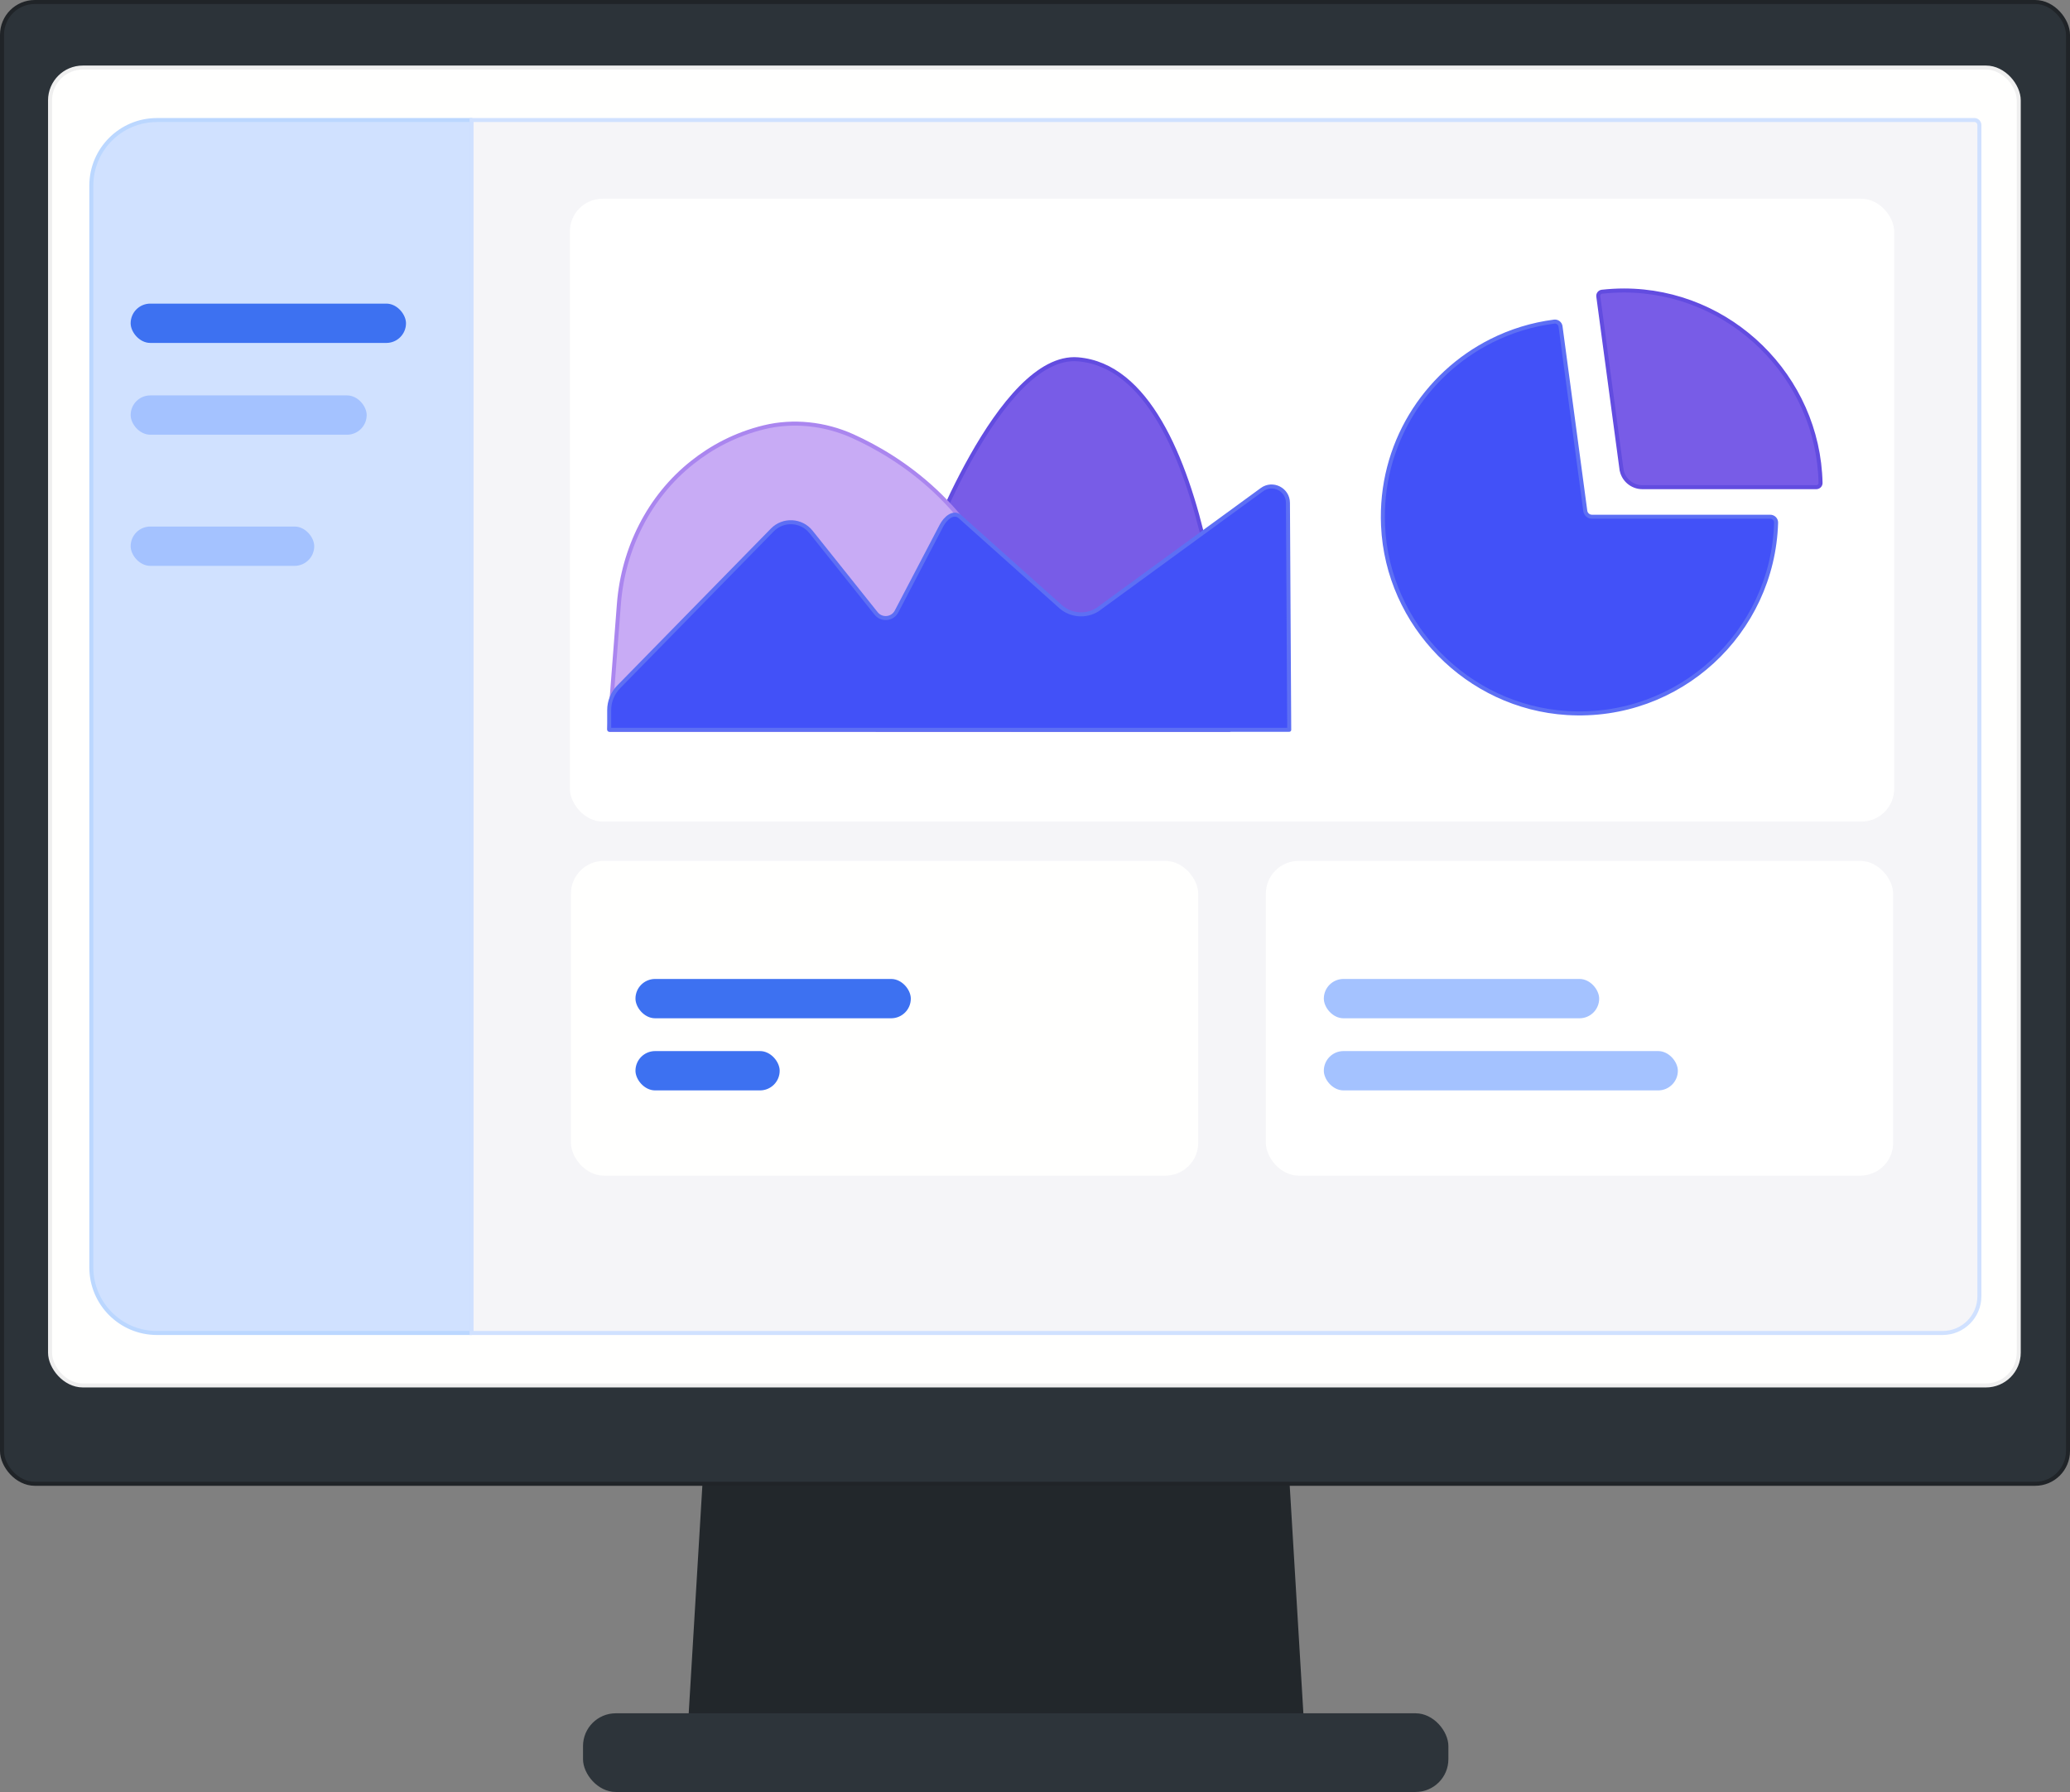 <?xml version="1.0" encoding="UTF-8"?>
<svg id="Layer_1" data-name="Layer 1" xmlns="http://www.w3.org/2000/svg" viewBox="0 0 516.99 447.5">
  <rect x="0" y="0" width="516.99" height="447.5" fill="#808080" stroke="none"/>
  <defs>
    <style>
      .cls-1 {
        fill: #fff;
      }

      .cls-2 {
        fill: #2c3339;
        stroke: #202428;
      }

      .cls-2, .cls-3, .cls-4, .cls-5, .cls-6 {
        stroke-miterlimit: 10;
      }

      .cls-7 {
        fill: #2d343a;
      }

      .cls-8 {
        fill: #4251f8;
        stroke: #5d6ff4;
      }

      .cls-8, .cls-9, .cls-6, .cls-10 {
        stroke-linecap: round;
      }

      .cls-8, .cls-9, .cls-10 {
        stroke-linejoin: round;
      }

      .cls-3 {
        stroke: #efefef;
      }

      .cls-3, .cls-11 {
        fill: #fffffe;
      }

      .cls-12 {
        fill: #a4c2ff;
      }

      .cls-13 {
        fill: #22272b;
      }

      .cls-4 {
        fill: #c8abf5;
        stroke: #aa86ef;
      }

      .cls-9, .cls-6 {
        fill: #785ce7;
        stroke: #624ce0;
      }

      .cls-5 {
        fill: #f5f5f8;
        stroke: #d0e1ff;
      }

      .cls-14 {
        fill: #3d71f1;
      }

      .cls-10 {
        fill: #d0e1ff;
        stroke: #bbd7ff;
      }
    </style>
  </defs>
  <polygon class="cls-13" points="325.72 431.13 171.81 431.13 176.72 349.26 320.81 349.26 325.72 431.13"/>
  <rect class="cls-2" x=".5" y=".5" width="515.99" height="370.04" rx="8.19" ry="8.19"/>
  <rect class="cls-3" x="12.5" y="16.87" width="491.69" height="329.11" rx="8.19" ry="8.19"/>
  <path class="cls-10" d="m39.18,29.97h78.59v302.91H39.18c-9.04,0-16.37-7.34-16.37-16.37V46.35c0-9.04,7.34-16.37,16.37-16.37Z"/>
  <rect class="cls-12" x="32.63" y="98.74" width="58.95" height="9.82" rx="4.91" ry="4.91"/>
  <rect class="cls-12" x="32.63" y="131.49" width="45.85" height="9.82" rx="4.91" ry="4.91"/>
  <path class="cls-5" d="m117.77,29.97h375.33c.7,0,1.26.57,1.26,1.26v292.47c0,5.07-4.11,9.18-9.18,9.18H117.77V29.97h0Z"/>
  <rect class="cls-1" x="142.33" y="49.62" width="330.75" height="155.55" rx="8.19" ry="8.19"/>
  <rect class="cls-1" x="316.15" y="214.99" width="156.67" height="78.59" rx="8.19" ry="8.19"/>
  <rect class="cls-11" x="142.59" y="214.99" width="156.67" height="78.59" rx="8.19" ry="8.19"/>
  <rect class="cls-7" x="145.61" y="427.85" width="216.13" height="19.65" rx="8.19" ry="8.19"/>
  <rect class="cls-14" x="158.71" y="244.47" width="68.77" height="9.82" rx="4.91" ry="4.91"/>
  <rect class="cls-14" x="32.63" y="75.82" width="68.77" height="9.82" rx="4.91" ry="4.91"/>
  <rect class="cls-12" x="330.63" y="244.47" width="68.77" height="9.82" rx="4.91" ry="4.91"/>
  <rect class="cls-12" x="330.63" y="262.48" width="88.42" height="9.82" rx="4.91" ry="4.91"/>
  <rect class="cls-14" x="158.71" y="262.48" width="36.02" height="9.82" rx="4.91" ry="4.91"/>
  <path class="cls-6" d="m404.96,117.09l-5.78-43.06c-.08-.58.33-1.11.91-1.18,1.82-.2,3.65-.31,5.49-.31,26.59,0,48.54,21.59,49.11,48.06.01.58-.47,1.06-1.05,1.06h-43.45c-2.64,0-4.88-1.95-5.23-4.57Z"/>
  <path class="cls-8" d="m389.75,81.53c-.1-.76-.8-1.31-1.56-1.22-5.57.71-10.85,2.36-15.68,4.78-16.72,8.38-27.99,26.02-27.09,46.19,1.11,24.81,21.13,45.23,45.92,46.78,28.06,1.75,51.44-20.06,52.25-47.54.02-.81-.65-1.48-1.46-1.48h-44.53c-.84,0-1.56-.63-1.67-1.46l-6.18-46.04Z"/>
  <path class="cls-9" d="m230.91,139.34s18.67-51.25,38.32-49.61c34.61,2.88,37.82,92.51,37.82,92.51h-88.1l11.97-42.9Z"/>
  <path class="cls-4" d="m152.16,182.25l2.41-31.38c1.06-13.78,7.48-26.77,18.31-35.36,4.79-3.8,10.73-7.06,17.98-8.82s15.15-.91,22.08,2.21c11.66,5.26,30.41,17.28,39.09,42.24v31.11h-99.88Z"/>
  <path class="cls-8" d="m152.16,182.25h169.83l-.32-56.69c-.02-3.33-3.81-5.25-6.5-3.28l-41.12,30c-2.88,1.76-6.56,1.46-9.11-.74l-25.18-22.51c-1.63-1.4-3.63.34-4.63,2.24l-11.21,21.43c-1.03,1.96-3.73,2.22-5.11.49l-16.25-20.35c-2.42-3.04-6.96-3.26-9.67-.49l-38.37,39.18c-1.52,1.55-2.37,3.63-2.37,5.8v4.91Z"/>
</svg>